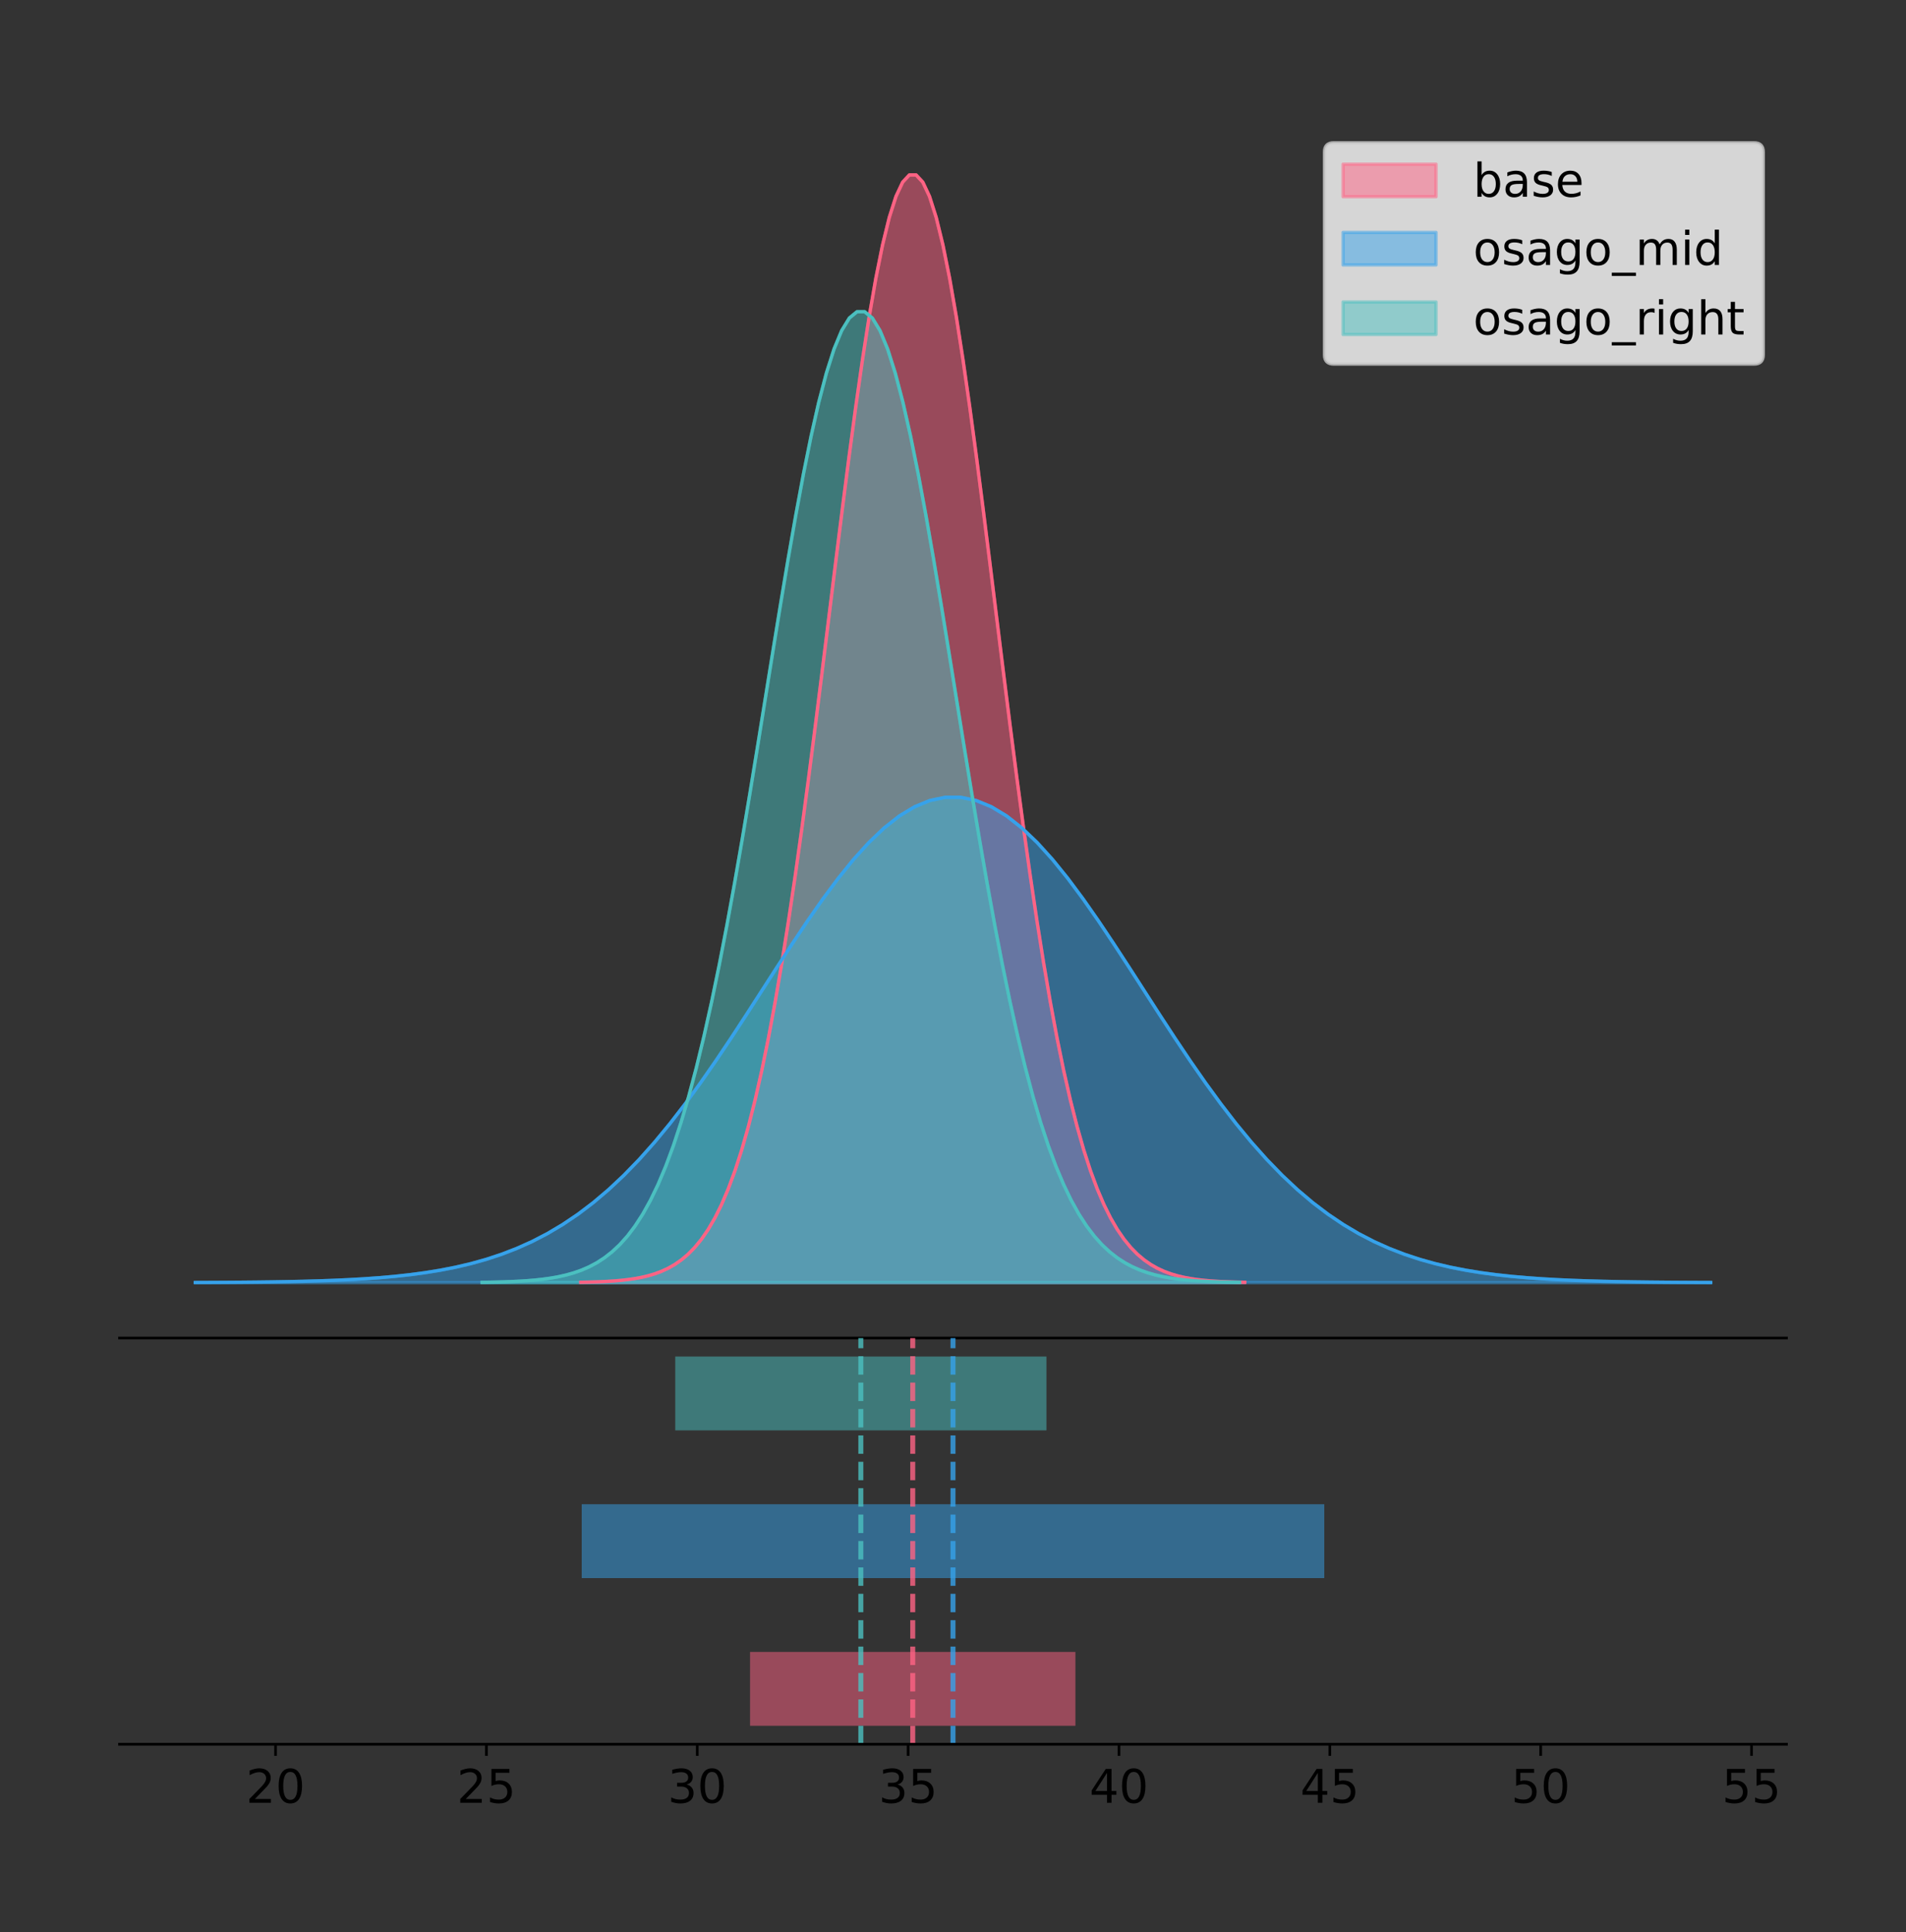 <?xml version="1.0" encoding="utf-8" standalone="no"?>
<!DOCTYPE svg PUBLIC "-//W3C//DTD SVG 1.1//EN"
  "http://www.w3.org/Graphics/SVG/1.1/DTD/svg11.dtd">
<!-- Created with matplotlib (https://matplotlib.org/) -->
<svg height="581.789pt" version="1.1" viewBox="0 0 574.2 581.789" width="574.2pt" xmlns="http://www.w3.org/2000/svg" xmlns:xlink="http://www.w3.org/1999/xlink">
 <rect x="0" y="0" width="574.2" height="581.789" fill="#333333" stroke="none"/>
 <defs>
  <style type="text/css">
*{stroke-linecap:butt;stroke-linejoin:round;}
  </style>
 </defs>
 <g id="figure_1">
  <g id="patch_1">
   <path d="M 0 581.789 
L 574.2 581.789 
L 574.2 0 
L 0 0 
z
" style="fill:none;"/>
  </g>
  <g id="axes_1">
   <g id="patch_2">
    <path d="M 36 402.93 
L 538.2 402.93 
L 538.2 36 
L 36 36 
z
" style="fill:none;"/>
   </g>
   <g id="PolyCollection_1">
    <defs>
     <path d="M 174.948 -195.538 
L 174.948 -195.65 
L 176.969 -195.692 
L 178.989 -195.749 
L 181.01 -195.825 
L 183.031 -195.925 
L 185.051 -196.058 
L 187.072 -196.23 
L 189.093 -196.455 
L 191.113 -196.744 
L 193.134 -197.115 
L 195.155 -197.585 
L 197.175 -198.179 
L 199.196 -198.923 
L 201.216 -199.848 
L 203.237 -200.99 
L 205.258 -202.39 
L 207.278 -204.093 
L 209.299 -206.151 
L 211.32 -208.617 
L 213.34 -211.552 
L 215.361 -215.017 
L 217.382 -219.078 
L 219.402 -223.801 
L 221.423 -229.25 
L 223.444 -235.488 
L 225.464 -242.572 
L 227.485 -250.552 
L 229.505 -259.468 
L 231.526 -269.344 
L 233.547 -280.192 
L 235.567 -292.002 
L 237.588 -304.744 
L 239.609 -318.365 
L 241.629 -332.786 
L 243.65 -347.901 
L 245.671 -363.58 
L 247.691 -379.667 
L 249.712 -395.98 
L 251.733 -412.318 
L 253.753 -428.462 
L 255.774 -444.18 
L 257.794 -459.23 
L 259.815 -473.372 
L 261.836 -486.366 
L 263.856 -497.987 
L 265.877 -508.025 
L 267.898 -516.294 
L 269.918 -522.64 
L 271.939 -526.94 
L 273.96 -529.111 
L 275.98 -529.111 
L 278.001 -526.94 
L 280.022 -522.64 
L 282.042 -516.294 
L 284.063 -508.025 
L 286.084 -497.987 
L 288.104 -486.366 
L 290.125 -473.372 
L 292.145 -459.23 
L 294.166 -444.18 
L 296.187 -428.462 
L 298.207 -412.318 
L 300.228 -395.98 
L 302.249 -379.667 
L 304.269 -363.58 
L 306.29 -347.901 
L 308.311 -332.786 
L 310.331 -318.365 
L 312.352 -304.744 
L 314.373 -292.002 
L 316.393 -280.192 
L 318.414 -269.344 
L 320.434 -259.468 
L 322.455 -250.552 
L 324.476 -242.572 
L 326.496 -235.488 
L 328.517 -229.25 
L 330.538 -223.801 
L 332.558 -219.078 
L 334.579 -215.017 
L 336.6 -211.552 
L 338.62 -208.617 
L 340.641 -206.151 
L 342.662 -204.093 
L 344.682 -202.39 
L 346.703 -200.99 
L 348.723 -199.848 
L 350.744 -198.923 
L 352.765 -198.179 
L 354.785 -197.585 
L 356.806 -197.115 
L 358.827 -196.744 
L 360.847 -196.455 
L 362.868 -196.23 
L 364.889 -196.058 
L 366.909 -195.925 
L 368.93 -195.825 
L 370.951 -195.749 
L 372.971 -195.692 
L 374.992 -195.65 
L 374.992 -195.538 
L 374.992 -195.538 
L 372.971 -195.538 
L 370.951 -195.538 
L 368.93 -195.538 
L 366.909 -195.538 
L 364.889 -195.538 
L 362.868 -195.538 
L 360.847 -195.538 
L 358.827 -195.538 
L 356.806 -195.538 
L 354.785 -195.538 
L 352.765 -195.538 
L 350.744 -195.538 
L 348.723 -195.538 
L 346.703 -195.538 
L 344.682 -195.538 
L 342.662 -195.538 
L 340.641 -195.538 
L 338.62 -195.538 
L 336.6 -195.538 
L 334.579 -195.538 
L 332.558 -195.538 
L 330.538 -195.538 
L 328.517 -195.538 
L 326.496 -195.538 
L 324.476 -195.538 
L 322.455 -195.538 
L 320.434 -195.538 
L 318.414 -195.538 
L 316.393 -195.538 
L 314.373 -195.538 
L 312.352 -195.538 
L 310.331 -195.538 
L 308.311 -195.538 
L 306.29 -195.538 
L 304.269 -195.538 
L 302.249 -195.538 
L 300.228 -195.538 
L 298.207 -195.538 
L 296.187 -195.538 
L 294.166 -195.538 
L 292.145 -195.538 
L 290.125 -195.538 
L 288.104 -195.538 
L 286.084 -195.538 
L 284.063 -195.538 
L 282.042 -195.538 
L 280.022 -195.538 
L 278.001 -195.538 
L 275.98 -195.538 
L 273.96 -195.538 
L 271.939 -195.538 
L 269.918 -195.538 
L 267.898 -195.538 
L 265.877 -195.538 
L 263.856 -195.538 
L 261.836 -195.538 
L 259.815 -195.538 
L 257.794 -195.538 
L 255.774 -195.538 
L 253.753 -195.538 
L 251.733 -195.538 
L 249.712 -195.538 
L 247.691 -195.538 
L 245.671 -195.538 
L 243.65 -195.538 
L 241.629 -195.538 
L 239.609 -195.538 
L 237.588 -195.538 
L 235.567 -195.538 
L 233.547 -195.538 
L 231.526 -195.538 
L 229.505 -195.538 
L 227.485 -195.538 
L 225.464 -195.538 
L 223.444 -195.538 
L 221.423 -195.538 
L 219.402 -195.538 
L 217.382 -195.538 
L 215.361 -195.538 
L 213.34 -195.538 
L 211.32 -195.538 
L 209.299 -195.538 
L 207.278 -195.538 
L 205.258 -195.538 
L 203.237 -195.538 
L 201.216 -195.538 
L 199.196 -195.538 
L 197.175 -195.538 
L 195.155 -195.538 
L 193.134 -195.538 
L 191.113 -195.538 
L 189.093 -195.538 
L 187.072 -195.538 
L 185.051 -195.538 
L 183.031 -195.538 
L 181.01 -195.538 
L 178.989 -195.538 
L 176.969 -195.538 
L 174.948 -195.538 
z
" id="m84e408d128" style="stroke:#ff6384;stroke-opacity:0.5;"/>
    </defs>
    <g clip-path="url(#pdfa80d7a1d)">
     <use style="fill:#ff6384;fill-opacity:0.5;stroke:#ff6384;stroke-opacity:0.5;" x="0" xlink:href="#m84e408d128" y="581.789"/>
    </g>
   </g>
   <g id="PolyCollection_2">
    <defs>
     <path d="M 58.827 -195.538 
L 58.827 -195.587 
L 63.439 -195.606 
L 68.05 -195.63 
L 72.662 -195.664 
L 77.274 -195.708 
L 81.885 -195.766 
L 86.497 -195.841 
L 91.108 -195.94 
L 95.72 -196.067 
L 100.331 -196.229 
L 104.943 -196.435 
L 109.555 -196.695 
L 114.166 -197.021 
L 118.778 -197.426 
L 123.389 -197.927 
L 128.001 -198.54 
L 132.612 -199.287 
L 137.224 -200.188 
L 141.836 -201.269 
L 146.447 -202.555 
L 151.059 -204.073 
L 155.67 -205.853 
L 160.282 -207.922 
L 164.893 -210.309 
L 169.505 -213.043 
L 174.117 -216.147 
L 178.728 -219.644 
L 183.34 -223.55 
L 187.951 -227.878 
L 192.563 -232.631 
L 197.174 -237.806 
L 201.786 -243.389 
L 206.398 -249.357 
L 211.009 -255.676 
L 215.621 -262.299 
L 220.232 -269.169 
L 224.844 -276.217 
L 229.455 -283.365 
L 234.067 -290.524 
L 238.679 -297.598 
L 243.29 -304.485 
L 247.902 -311.08 
L 252.513 -317.276 
L 257.125 -322.97 
L 261.736 -328.061 
L 266.348 -332.46 
L 270.96 -336.083 
L 275.571 -338.864 
L 280.183 -340.748 
L 284.794 -341.699 
L 289.406 -341.699 
L 294.017 -340.748 
L 298.629 -338.864 
L 303.24 -336.083 
L 307.852 -332.46 
L 312.464 -328.061 
L 317.075 -322.97 
L 321.687 -317.276 
L 326.298 -311.08 
L 330.91 -304.485 
L 335.521 -297.598 
L 340.133 -290.524 
L 344.745 -283.365 
L 349.356 -276.217 
L 353.968 -269.169 
L 358.579 -262.299 
L 363.191 -255.676 
L 367.802 -249.357 
L 372.414 -243.389 
L 377.026 -237.806 
L 381.637 -232.631 
L 386.249 -227.878 
L 390.86 -223.55 
L 395.472 -219.644 
L 400.083 -216.147 
L 404.695 -213.043 
L 409.307 -210.309 
L 413.918 -207.922 
L 418.53 -205.853 
L 423.141 -204.073 
L 427.753 -202.555 
L 432.364 -201.269 
L 436.976 -200.188 
L 441.588 -199.287 
L 446.199 -198.54 
L 450.811 -197.927 
L 455.422 -197.426 
L 460.034 -197.021 
L 464.645 -196.695 
L 469.257 -196.435 
L 473.869 -196.229 
L 478.48 -196.067 
L 483.092 -195.94 
L 487.703 -195.841 
L 492.315 -195.766 
L 496.926 -195.708 
L 501.538 -195.664 
L 506.15 -195.63 
L 510.761 -195.606 
L 515.373 -195.587 
L 515.373 -195.538 
L 515.373 -195.538 
L 510.761 -195.538 
L 506.15 -195.538 
L 501.538 -195.538 
L 496.926 -195.538 
L 492.315 -195.538 
L 487.703 -195.538 
L 483.092 -195.538 
L 478.48 -195.538 
L 473.869 -195.538 
L 469.257 -195.538 
L 464.645 -195.538 
L 460.034 -195.538 
L 455.422 -195.538 
L 450.811 -195.538 
L 446.199 -195.538 
L 441.588 -195.538 
L 436.976 -195.538 
L 432.364 -195.538 
L 427.753 -195.538 
L 423.141 -195.538 
L 418.53 -195.538 
L 413.918 -195.538 
L 409.307 -195.538 
L 404.695 -195.538 
L 400.083 -195.538 
L 395.472 -195.538 
L 390.86 -195.538 
L 386.249 -195.538 
L 381.637 -195.538 
L 377.026 -195.538 
L 372.414 -195.538 
L 367.802 -195.538 
L 363.191 -195.538 
L 358.579 -195.538 
L 353.968 -195.538 
L 349.356 -195.538 
L 344.745 -195.538 
L 340.133 -195.538 
L 335.521 -195.538 
L 330.91 -195.538 
L 326.298 -195.538 
L 321.687 -195.538 
L 317.075 -195.538 
L 312.464 -195.538 
L 307.852 -195.538 
L 303.24 -195.538 
L 298.629 -195.538 
L 294.017 -195.538 
L 289.406 -195.538 
L 284.794 -195.538 
L 280.183 -195.538 
L 275.571 -195.538 
L 270.96 -195.538 
L 266.348 -195.538 
L 261.736 -195.538 
L 257.125 -195.538 
L 252.513 -195.538 
L 247.902 -195.538 
L 243.29 -195.538 
L 238.679 -195.538 
L 234.067 -195.538 
L 229.455 -195.538 
L 224.844 -195.538 
L 220.232 -195.538 
L 215.621 -195.538 
L 211.009 -195.538 
L 206.398 -195.538 
L 201.786 -195.538 
L 197.174 -195.538 
L 192.563 -195.538 
L 187.951 -195.538 
L 183.34 -195.538 
L 178.728 -195.538 
L 174.117 -195.538 
L 169.505 -195.538 
L 164.893 -195.538 
L 160.282 -195.538 
L 155.67 -195.538 
L 151.059 -195.538 
L 146.447 -195.538 
L 141.836 -195.538 
L 137.224 -195.538 
L 132.612 -195.538 
L 128.001 -195.538 
L 123.389 -195.538 
L 118.778 -195.538 
L 114.166 -195.538 
L 109.555 -195.538 
L 104.943 -195.538 
L 100.331 -195.538 
L 95.72 -195.538 
L 91.108 -195.538 
L 86.497 -195.538 
L 81.885 -195.538 
L 77.274 -195.538 
L 72.662 -195.538 
L 68.05 -195.538 
L 63.439 -195.538 
L 58.827 -195.538 
z
" id="m6beaa868eb" style="stroke:#36a2eb;stroke-opacity:0.5;"/>
    </defs>
    <g clip-path="url(#pdfa80d7a1d)">
     <use style="fill:#36a2eb;fill-opacity:0.5;stroke:#36a2eb;stroke-opacity:0.5;" x="0" xlink:href="#m6beaa868eb" y="581.789"/>
    </g>
   </g>
   <g id="PolyCollection_3">
    <defs>
     <path d="M 145.221 -195.538 
L 145.221 -195.636 
L 147.527 -195.673 
L 149.832 -195.723 
L 152.137 -195.789 
L 154.442 -195.877 
L 156.748 -195.993 
L 159.053 -196.145 
L 161.358 -196.342 
L 163.664 -196.595 
L 165.969 -196.92 
L 168.274 -197.332 
L 170.58 -197.853 
L 172.885 -198.505 
L 175.19 -199.316 
L 177.495 -200.317 
L 179.801 -201.544 
L 182.106 -203.037 
L 184.411 -204.84 
L 186.717 -207.002 
L 189.022 -209.574 
L 191.327 -212.612 
L 193.633 -216.171 
L 195.938 -220.311 
L 198.243 -225.087 
L 200.548 -230.555 
L 202.854 -236.765 
L 205.159 -243.759 
L 207.464 -251.574 
L 209.77 -260.231 
L 212.075 -269.739 
L 214.38 -280.091 
L 216.686 -291.26 
L 218.991 -303.199 
L 221.296 -315.839 
L 223.601 -329.088 
L 225.907 -342.831 
L 228.212 -356.931 
L 230.517 -371.23 
L 232.823 -385.551 
L 235.128 -399.701 
L 237.433 -413.478 
L 239.739 -426.67 
L 242.044 -439.065 
L 244.349 -450.455 
L 246.654 -460.641 
L 248.96 -469.439 
L 251.265 -476.688 
L 253.57 -482.25 
L 255.876 -486.019 
L 258.181 -487.922 
L 260.486 -487.922 
L 262.792 -486.019 
L 265.097 -482.25 
L 267.402 -476.688 
L 269.707 -469.439 
L 272.013 -460.641 
L 274.318 -450.455 
L 276.623 -439.065 
L 278.929 -426.67 
L 281.234 -413.478 
L 283.539 -399.701 
L 285.844 -385.551 
L 288.15 -371.23 
L 290.455 -356.931 
L 292.76 -342.831 
L 295.066 -329.088 
L 297.371 -315.839 
L 299.676 -303.199 
L 301.982 -291.26 
L 304.287 -280.091 
L 306.592 -269.739 
L 308.897 -260.231 
L 311.203 -251.574 
L 313.508 -243.759 
L 315.813 -236.765 
L 318.119 -230.555 
L 320.424 -225.087 
L 322.729 -220.311 
L 325.035 -216.171 
L 327.34 -212.612 
L 329.645 -209.574 
L 331.95 -207.002 
L 334.256 -204.84 
L 336.561 -203.037 
L 338.866 -201.544 
L 341.172 -200.317 
L 343.477 -199.316 
L 345.782 -198.505 
L 348.088 -197.853 
L 350.393 -197.332 
L 352.698 -196.92 
L 355.003 -196.595 
L 357.309 -196.342 
L 359.614 -196.145 
L 361.919 -195.993 
L 364.225 -195.877 
L 366.53 -195.789 
L 368.835 -195.723 
L 371.141 -195.673 
L 373.446 -195.636 
L 373.446 -195.538 
L 373.446 -195.538 
L 371.141 -195.538 
L 368.835 -195.538 
L 366.53 -195.538 
L 364.225 -195.538 
L 361.919 -195.538 
L 359.614 -195.538 
L 357.309 -195.538 
L 355.003 -195.538 
L 352.698 -195.538 
L 350.393 -195.538 
L 348.088 -195.538 
L 345.782 -195.538 
L 343.477 -195.538 
L 341.172 -195.538 
L 338.866 -195.538 
L 336.561 -195.538 
L 334.256 -195.538 
L 331.95 -195.538 
L 329.645 -195.538 
L 327.34 -195.538 
L 325.035 -195.538 
L 322.729 -195.538 
L 320.424 -195.538 
L 318.119 -195.538 
L 315.813 -195.538 
L 313.508 -195.538 
L 311.203 -195.538 
L 308.897 -195.538 
L 306.592 -195.538 
L 304.287 -195.538 
L 301.982 -195.538 
L 299.676 -195.538 
L 297.371 -195.538 
L 295.066 -195.538 
L 292.76 -195.538 
L 290.455 -195.538 
L 288.15 -195.538 
L 285.844 -195.538 
L 283.539 -195.538 
L 281.234 -195.538 
L 278.929 -195.538 
L 276.623 -195.538 
L 274.318 -195.538 
L 272.013 -195.538 
L 269.707 -195.538 
L 267.402 -195.538 
L 265.097 -195.538 
L 262.792 -195.538 
L 260.486 -195.538 
L 258.181 -195.538 
L 255.876 -195.538 
L 253.57 -195.538 
L 251.265 -195.538 
L 248.96 -195.538 
L 246.654 -195.538 
L 244.349 -195.538 
L 242.044 -195.538 
L 239.739 -195.538 
L 237.433 -195.538 
L 235.128 -195.538 
L 232.823 -195.538 
L 230.517 -195.538 
L 228.212 -195.538 
L 225.907 -195.538 
L 223.601 -195.538 
L 221.296 -195.538 
L 218.991 -195.538 
L 216.686 -195.538 
L 214.38 -195.538 
L 212.075 -195.538 
L 209.77 -195.538 
L 207.464 -195.538 
L 205.159 -195.538 
L 202.854 -195.538 
L 200.548 -195.538 
L 198.243 -195.538 
L 195.938 -195.538 
L 193.633 -195.538 
L 191.327 -195.538 
L 189.022 -195.538 
L 186.717 -195.538 
L 184.411 -195.538 
L 182.106 -195.538 
L 179.801 -195.538 
L 177.495 -195.538 
L 175.19 -195.538 
L 172.885 -195.538 
L 170.58 -195.538 
L 168.274 -195.538 
L 165.969 -195.538 
L 163.664 -195.538 
L 161.358 -195.538 
L 159.053 -195.538 
L 156.748 -195.538 
L 154.442 -195.538 
L 152.137 -195.538 
L 149.832 -195.538 
L 147.527 -195.538 
L 145.221 -195.538 
z
" id="m8ffbc7a2fe" style="stroke:#4bc0c0;stroke-opacity:0.5;"/>
    </defs>
    <g clip-path="url(#pdfa80d7a1d)">
     <use style="fill:#4bc0c0;fill-opacity:0.5;stroke:#4bc0c0;stroke-opacity:0.5;" x="0" xlink:href="#m8ffbc7a2fe" y="581.789"/>
    </g>
   </g>
   <g id="line2d_1">
    <path clip-path="url(#pdfa80d7a1d)" d="M 174.948 386.139 
L 176.969 386.097 
L 178.989 386.04 
L 181.01 385.965 
L 183.031 385.864 
L 185.051 385.732 
L 187.072 385.559 
L 189.093 385.334 
L 191.113 385.045 
L 193.134 384.675 
L 195.155 384.204 
L 197.175 383.61 
L 199.196 382.867 
L 201.216 381.941 
L 203.237 380.799 
L 205.258 379.399 
L 207.278 377.696 
L 209.299 375.639 
L 211.32 373.172 
L 213.34 370.238 
L 215.361 366.772 
L 217.382 362.711 
L 219.402 357.989 
L 221.423 352.539 
L 223.444 346.301 
L 225.464 339.217 
L 227.485 331.237 
L 229.505 322.322 
L 231.526 312.445 
L 233.547 301.597 
L 235.567 289.787 
L 237.588 277.045 
L 239.609 263.424 
L 241.629 249.004 
L 243.65 233.888 
L 245.671 218.209 
L 247.691 202.123 
L 249.712 185.809 
L 251.733 169.471 
L 253.753 153.327 
L 255.774 137.61 
L 257.794 122.559 
L 259.815 108.418 
L 261.836 95.423 
L 263.856 83.803 
L 265.877 73.765 
L 267.898 65.495 
L 269.918 59.15 
L 271.939 54.85 
L 273.96 52.679 
L 275.98 52.679 
L 278.001 54.85 
L 280.022 59.15 
L 282.042 65.495 
L 284.063 73.765 
L 286.084 83.803 
L 288.104 95.423 
L 290.125 108.418 
L 292.145 122.559 
L 294.166 137.61 
L 296.187 153.327 
L 298.207 169.471 
L 300.228 185.809 
L 302.249 202.123 
L 304.269 218.209 
L 306.29 233.888 
L 308.311 249.004 
L 310.331 263.424 
L 312.352 277.045 
L 314.373 289.787 
L 316.393 301.597 
L 318.414 312.445 
L 320.434 322.322 
L 322.455 331.237 
L 324.476 339.217 
L 326.496 346.301 
L 328.517 352.539 
L 330.538 357.989 
L 332.558 362.711 
L 334.579 366.772 
L 336.6 370.238 
L 338.62 373.172 
L 340.641 375.639 
L 342.662 377.696 
L 344.682 379.399 
L 346.703 380.799 
L 348.723 381.941 
L 350.744 382.867 
L 352.765 383.61 
L 354.785 384.204 
L 356.806 384.675 
L 358.827 385.045 
L 360.847 385.334 
L 362.868 385.559 
L 364.889 385.732 
L 366.909 385.864 
L 368.93 385.965 
L 370.951 386.04 
L 372.971 386.097 
L 374.992 386.139 
" style="fill:none;stroke:#ff6384;stroke-linecap:square;"/>
   </g>
   <g id="line2d_2">
    <path clip-path="url(#pdfa80d7a1d)" d="M 58.827 386.202 
L 63.439 386.184 
L 68.05 386.159 
L 72.662 386.126 
L 77.274 386.082 
L 81.885 386.024 
L 86.497 385.948 
L 91.108 385.85 
L 95.72 385.723 
L 100.331 385.561 
L 104.943 385.354 
L 109.555 385.094 
L 114.166 384.768 
L 118.778 384.363 
L 123.389 383.862 
L 128.001 383.249 
L 132.612 382.503 
L 137.224 381.601 
L 141.836 380.521 
L 146.447 379.235 
L 151.059 377.716 
L 155.67 375.937 
L 160.282 373.868 
L 164.893 371.48 
L 169.505 368.747 
L 174.117 365.642 
L 178.728 362.146 
L 183.34 358.239 
L 187.951 353.912 
L 192.563 349.159 
L 197.174 343.984 
L 201.786 338.401 
L 206.398 332.432 
L 211.009 326.114 
L 215.621 319.491 
L 220.232 312.62 
L 224.844 305.572 
L 229.455 298.424 
L 234.067 291.265 
L 238.679 284.191 
L 243.29 277.304 
L 247.902 270.71 
L 252.513 264.513 
L 257.125 258.82 
L 261.736 253.728 
L 266.348 249.33 
L 270.96 245.706 
L 275.571 242.926 
L 280.183 241.042 
L 284.794 240.09 
L 289.406 240.09 
L 294.017 241.042 
L 298.629 242.926 
L 303.24 245.706 
L 307.852 249.33 
L 312.464 253.728 
L 317.075 258.82 
L 321.687 264.513 
L 326.298 270.71 
L 330.91 277.304 
L 335.521 284.191 
L 340.133 291.265 
L 344.745 298.424 
L 349.356 305.572 
L 353.968 312.62 
L 358.579 319.491 
L 363.191 326.114 
L 367.802 332.432 
L 372.414 338.401 
L 377.026 343.984 
L 381.637 349.159 
L 386.249 353.912 
L 390.86 358.239 
L 395.472 362.146 
L 400.083 365.642 
L 404.695 368.747 
L 409.307 371.48 
L 413.918 373.868 
L 418.53 375.937 
L 423.141 377.716 
L 427.753 379.235 
L 432.364 380.521 
L 436.976 381.601 
L 441.588 382.503 
L 446.199 383.249 
L 450.811 383.862 
L 455.422 384.363 
L 460.034 384.768 
L 464.645 385.094 
L 469.257 385.354 
L 473.869 385.561 
L 478.48 385.723 
L 483.092 385.85 
L 487.703 385.948 
L 492.315 386.024 
L 496.926 386.082 
L 501.538 386.126 
L 506.15 386.159 
L 510.761 386.184 
L 515.373 386.202 
" style="fill:none;stroke:#36a2eb;stroke-linecap:square;"/>
   </g>
   <g id="line2d_3">
    <path clip-path="url(#pdfa80d7a1d)" d="M 145.221 386.153 
L 147.527 386.116 
L 149.832 386.066 
L 152.137 386 
L 154.442 385.912 
L 156.748 385.796 
L 159.053 385.644 
L 161.358 385.448 
L 163.664 385.194 
L 165.969 384.869 
L 168.274 384.457 
L 170.58 383.936 
L 172.885 383.284 
L 175.19 382.474 
L 177.495 381.473 
L 179.801 380.245 
L 182.106 378.752 
L 184.411 376.949 
L 186.717 374.787 
L 189.022 372.215 
L 191.327 369.178 
L 193.633 365.618 
L 195.938 361.479 
L 198.243 356.702 
L 200.548 351.234 
L 202.854 345.025 
L 205.159 338.03 
L 207.464 330.216 
L 209.77 321.559 
L 212.075 312.05 
L 214.38 301.699 
L 216.686 290.53 
L 218.991 278.591 
L 221.296 265.951 
L 223.601 252.702 
L 225.907 238.959 
L 228.212 224.859 
L 230.517 210.56 
L 232.823 196.239 
L 235.128 182.088 
L 237.433 168.312 
L 239.739 155.119 
L 242.044 142.724 
L 244.349 131.334 
L 246.654 121.149 
L 248.96 112.35 
L 251.265 105.102 
L 253.57 99.54 
L 255.876 95.771 
L 258.181 93.868 
L 260.486 93.868 
L 262.792 95.771 
L 265.097 99.54 
L 267.402 105.102 
L 269.707 112.35 
L 272.013 121.149 
L 274.318 131.334 
L 276.623 142.724 
L 278.929 155.119 
L 281.234 168.312 
L 283.539 182.088 
L 285.844 196.239 
L 288.15 210.56 
L 290.455 224.859 
L 292.76 238.959 
L 295.066 252.702 
L 297.371 265.951 
L 299.676 278.591 
L 301.982 290.53 
L 304.287 301.699 
L 306.592 312.05 
L 308.897 321.559 
L 311.203 330.216 
L 313.508 338.03 
L 315.813 345.025 
L 318.119 351.234 
L 320.424 356.702 
L 322.729 361.479 
L 325.035 365.618 
L 327.34 369.178 
L 329.645 372.215 
L 331.95 374.787 
L 334.256 376.949 
L 336.561 378.752 
L 338.866 380.245 
L 341.172 381.473 
L 343.477 382.474 
L 345.782 383.284 
L 348.088 383.936 
L 350.393 384.457 
L 352.698 384.869 
L 355.003 385.194 
L 357.309 385.448 
L 359.614 385.644 
L 361.919 385.796 
L 364.225 385.912 
L 366.53 386 
L 368.835 386.066 
L 371.141 386.116 
L 373.446 386.153 
" style="fill:none;stroke:#4bc0c0;stroke-linecap:square;"/>
   </g>
   <g id="patch_3">
    <path d="M 36 402.93 
L 538.2 402.93 
" style="fill:none;stroke:#000000;stroke-linecap:square;stroke-linejoin:miter;stroke-width:0.8;"/>
   </g>
   <g id="legend_1">
    <g id="patch_4">
     <path d="M 401.814 109.627 
L 528.4 109.627 
Q 531.2 109.627 531.2 106.827 
L 531.2 45.8 
Q 531.2 43 528.4 43 
L 401.814 43 
Q 399.014 43 399.014 45.8 
L 399.014 106.827 
Q 399.014 109.627 401.814 109.627 
z
" style="fill:#ffffff;opacity:0.8;stroke:#cccccc;stroke-linejoin:miter;"/>
    </g>
    <g id="patch_5">
     <path d="M 404.614 59.238 
L 432.614 59.238 
L 432.614 49.438 
L 404.614 49.438 
z
" style="fill:#ff6384;opacity:0.5;stroke:#ff6384;stroke-linejoin:miter;"/>
    </g>
    <g id="text_1">
     <!-- base -->
     <defs>
      <path d="M 48.688 27.297 
Q 48.688 37.203 44.609 42.844 
Q 40.531 48.484 33.406 48.484 
Q 26.266 48.484 22.188 42.844 
Q 18.109 37.203 18.109 27.297 
Q 18.109 17.391 22.188 11.75 
Q 26.266 6.109 33.406 6.109 
Q 40.531 6.109 44.609 11.75 
Q 48.688 17.391 48.688 27.297 
z
M 18.109 46.391 
Q 20.953 51.266 25.266 53.625 
Q 29.594 56 35.594 56 
Q 45.562 56 51.781 48.094 
Q 58.016 40.188 58.016 27.297 
Q 58.016 14.406 51.781 6.484 
Q 45.562 -1.422 35.594 -1.422 
Q 29.594 -1.422 25.266 0.953 
Q 20.953 3.328 18.109 8.203 
L 18.109 0 
L 9.078 0 
L 9.078 75.984 
L 18.109 75.984 
z
" id="DejaVuSans-98"/>
      <path d="M 34.281 27.484 
Q 23.391 27.484 19.188 25 
Q 14.984 22.516 14.984 16.5 
Q 14.984 11.719 18.141 8.906 
Q 21.297 6.109 26.703 6.109 
Q 34.188 6.109 38.703 11.406 
Q 43.219 16.703 43.219 25.484 
L 43.219 27.484 
z
M 52.203 31.203 
L 52.203 0 
L 43.219 0 
L 43.219 8.297 
Q 40.141 3.328 35.547 0.953 
Q 30.953 -1.422 24.312 -1.422 
Q 15.922 -1.422 10.953 3.297 
Q 6 8.016 6 15.922 
Q 6 25.141 12.172 29.828 
Q 18.359 34.516 30.609 34.516 
L 43.219 34.516 
L 43.219 35.406 
Q 43.219 41.609 39.141 45 
Q 35.062 48.391 27.688 48.391 
Q 23 48.391 18.547 47.266 
Q 14.109 46.141 10.016 43.891 
L 10.016 52.203 
Q 14.938 54.109 19.578 55.047 
Q 24.219 56 28.609 56 
Q 40.484 56 46.344 49.844 
Q 52.203 43.703 52.203 31.203 
z
" id="DejaVuSans-97"/>
      <path d="M 44.281 53.078 
L 44.281 44.578 
Q 40.484 46.531 36.375 47.5 
Q 32.281 48.484 27.875 48.484 
Q 21.188 48.484 17.844 46.438 
Q 14.5 44.391 14.5 40.281 
Q 14.5 37.156 16.891 35.375 
Q 19.281 33.594 26.516 31.984 
L 29.594 31.297 
Q 39.156 29.25 43.188 25.516 
Q 47.219 21.781 47.219 15.094 
Q 47.219 7.469 41.188 3.016 
Q 35.156 -1.422 24.609 -1.422 
Q 20.219 -1.422 15.453 -0.562 
Q 10.688 0.297 5.422 2 
L 5.422 11.281 
Q 10.406 8.688 15.234 7.391 
Q 20.062 6.109 24.812 6.109 
Q 31.156 6.109 34.562 8.281 
Q 37.984 10.453 37.984 14.406 
Q 37.984 18.062 35.516 20.016 
Q 33.062 21.969 24.703 23.781 
L 21.578 24.516 
Q 13.234 26.266 9.516 29.906 
Q 5.812 33.547 5.812 39.891 
Q 5.812 47.609 11.281 51.797 
Q 16.75 56 26.812 56 
Q 31.781 56 36.172 55.266 
Q 40.578 54.547 44.281 53.078 
z
" id="DejaVuSans-115"/>
      <path d="M 56.203 29.594 
L 56.203 25.203 
L 14.891 25.203 
Q 15.484 15.922 20.484 11.062 
Q 25.484 6.203 34.422 6.203 
Q 39.594 6.203 44.453 7.469 
Q 49.312 8.734 54.109 11.281 
L 54.109 2.781 
Q 49.266 0.734 44.188 -0.344 
Q 39.109 -1.422 33.891 -1.422 
Q 20.797 -1.422 13.156 6.188 
Q 5.516 13.812 5.516 26.812 
Q 5.516 40.234 12.766 48.109 
Q 20.016 56 32.328 56 
Q 43.359 56 49.781 48.891 
Q 56.203 41.797 56.203 29.594 
z
M 47.219 32.234 
Q 47.125 39.594 43.094 43.984 
Q 39.062 48.391 32.422 48.391 
Q 24.906 48.391 20.391 44.141 
Q 15.875 39.891 15.188 32.172 
z
" id="DejaVuSans-101"/>
     </defs>
     <g transform="translate(443.814 59.238)scale(0.14 -0.14)">
      <use xlink:href="#DejaVuSans-98"/>
      <use x="63.477" xlink:href="#DejaVuSans-97"/>
      <use x="124.756" xlink:href="#DejaVuSans-115"/>
      <use x="176.855" xlink:href="#DejaVuSans-101"/>
     </g>
    </g>
    <g id="patch_6">
     <path d="M 404.614 79.787 
L 432.614 79.787 
L 432.614 69.987 
L 404.614 69.987 
z
" style="fill:#36a2eb;opacity:0.5;stroke:#36a2eb;stroke-linejoin:miter;"/>
    </g>
    <g id="text_2">
     <!-- osago_mid -->
     <defs>
      <path d="M 30.609 48.391 
Q 23.391 48.391 19.188 42.75 
Q 14.984 37.109 14.984 27.297 
Q 14.984 17.484 19.156 11.844 
Q 23.344 6.203 30.609 6.203 
Q 37.797 6.203 41.984 11.859 
Q 46.188 17.531 46.188 27.297 
Q 46.188 37.016 41.984 42.703 
Q 37.797 48.391 30.609 48.391 
z
M 30.609 56 
Q 42.328 56 49.016 48.375 
Q 55.719 40.766 55.719 27.297 
Q 55.719 13.875 49.016 6.219 
Q 42.328 -1.422 30.609 -1.422 
Q 18.844 -1.422 12.172 6.219 
Q 5.516 13.875 5.516 27.297 
Q 5.516 40.766 12.172 48.375 
Q 18.844 56 30.609 56 
z
" id="DejaVuSans-111"/>
      <path d="M 45.406 27.984 
Q 45.406 37.75 41.375 43.109 
Q 37.359 48.484 30.078 48.484 
Q 22.859 48.484 18.828 43.109 
Q 14.797 37.75 14.797 27.984 
Q 14.797 18.266 18.828 12.891 
Q 22.859 7.516 30.078 7.516 
Q 37.359 7.516 41.375 12.891 
Q 45.406 18.266 45.406 27.984 
z
M 54.391 6.781 
Q 54.391 -7.172 48.188 -13.984 
Q 42 -20.797 29.203 -20.797 
Q 24.469 -20.797 20.266 -20.094 
Q 16.062 -19.391 12.109 -17.922 
L 12.109 -9.188 
Q 16.062 -11.328 19.922 -12.344 
Q 23.781 -13.375 27.781 -13.375 
Q 36.625 -13.375 41.016 -8.766 
Q 45.406 -4.156 45.406 5.172 
L 45.406 9.625 
Q 42.625 4.781 38.281 2.391 
Q 33.938 0 27.875 0 
Q 17.828 0 11.672 7.656 
Q 5.516 15.328 5.516 27.984 
Q 5.516 40.672 11.672 48.328 
Q 17.828 56 27.875 56 
Q 33.938 56 38.281 53.609 
Q 42.625 51.219 45.406 46.391 
L 45.406 54.688 
L 54.391 54.688 
z
" id="DejaVuSans-103"/>
      <path d="M 50.984 -16.609 
L 50.984 -23.578 
L -0.984 -23.578 
L -0.984 -16.609 
z
" id="DejaVuSans-95"/>
      <path d="M 52 44.188 
Q 55.375 50.25 60.062 53.125 
Q 64.75 56 71.094 56 
Q 79.641 56 84.281 50.016 
Q 88.922 44.047 88.922 33.016 
L 88.922 0 
L 79.891 0 
L 79.891 32.719 
Q 79.891 40.578 77.094 44.375 
Q 74.312 48.188 68.609 48.188 
Q 61.625 48.188 57.562 43.547 
Q 53.516 38.922 53.516 30.906 
L 53.516 0 
L 44.484 0 
L 44.484 32.719 
Q 44.484 40.625 41.703 44.406 
Q 38.922 48.188 33.109 48.188 
Q 26.219 48.188 22.156 43.531 
Q 18.109 38.875 18.109 30.906 
L 18.109 0 
L 9.078 0 
L 9.078 54.688 
L 18.109 54.688 
L 18.109 46.188 
Q 21.188 51.219 25.484 53.609 
Q 29.781 56 35.688 56 
Q 41.656 56 45.828 52.969 
Q 50 49.953 52 44.188 
z
" id="DejaVuSans-109"/>
      <path d="M 9.422 54.688 
L 18.406 54.688 
L 18.406 0 
L 9.422 0 
z
M 9.422 75.984 
L 18.406 75.984 
L 18.406 64.594 
L 9.422 64.594 
z
" id="DejaVuSans-105"/>
      <path d="M 45.406 46.391 
L 45.406 75.984 
L 54.391 75.984 
L 54.391 0 
L 45.406 0 
L 45.406 8.203 
Q 42.578 3.328 38.25 0.953 
Q 33.938 -1.422 27.875 -1.422 
Q 17.969 -1.422 11.734 6.484 
Q 5.516 14.406 5.516 27.297 
Q 5.516 40.188 11.734 48.094 
Q 17.969 56 27.875 56 
Q 33.938 56 38.25 53.625 
Q 42.578 51.266 45.406 46.391 
z
M 14.797 27.297 
Q 14.797 17.391 18.875 11.75 
Q 22.953 6.109 30.078 6.109 
Q 37.203 6.109 41.297 11.75 
Q 45.406 17.391 45.406 27.297 
Q 45.406 37.203 41.297 42.844 
Q 37.203 48.484 30.078 48.484 
Q 22.953 48.484 18.875 42.844 
Q 14.797 37.203 14.797 27.297 
z
" id="DejaVuSans-100"/>
     </defs>
     <g transform="translate(443.814 79.787)scale(0.14 -0.14)">
      <use xlink:href="#DejaVuSans-111"/>
      <use x="61.182" xlink:href="#DejaVuSans-115"/>
      <use x="113.281" xlink:href="#DejaVuSans-97"/>
      <use x="174.561" xlink:href="#DejaVuSans-103"/>
      <use x="238.037" xlink:href="#DejaVuSans-111"/>
      <use x="299.219" xlink:href="#DejaVuSans-95"/>
      <use x="349.219" xlink:href="#DejaVuSans-109"/>
      <use x="446.631" xlink:href="#DejaVuSans-105"/>
      <use x="474.414" xlink:href="#DejaVuSans-100"/>
     </g>
    </g>
    <g id="patch_7">
     <path d="M 404.614 100.726 
L 432.614 100.726 
L 432.614 90.926 
L 404.614 90.926 
z
" style="fill:#4bc0c0;opacity:0.5;stroke:#4bc0c0;stroke-linejoin:miter;"/>
    </g>
    <g id="text_3">
     <!-- osago_right -->
     <defs>
      <path d="M 41.109 46.297 
Q 39.594 47.172 37.812 47.578 
Q 36.031 48 33.891 48 
Q 26.266 48 22.188 43.047 
Q 18.109 38.094 18.109 28.812 
L 18.109 0 
L 9.078 0 
L 9.078 54.688 
L 18.109 54.688 
L 18.109 46.188 
Q 20.953 51.172 25.484 53.578 
Q 30.031 56 36.531 56 
Q 37.453 56 38.578 55.875 
Q 39.703 55.766 41.062 55.516 
z
" id="DejaVuSans-114"/>
      <path d="M 54.891 33.016 
L 54.891 0 
L 45.906 0 
L 45.906 32.719 
Q 45.906 40.484 42.875 44.328 
Q 39.844 48.188 33.797 48.188 
Q 26.516 48.188 22.312 43.547 
Q 18.109 38.922 18.109 30.906 
L 18.109 0 
L 9.078 0 
L 9.078 75.984 
L 18.109 75.984 
L 18.109 46.188 
Q 21.344 51.125 25.703 53.562 
Q 30.078 56 35.797 56 
Q 45.219 56 50.047 50.172 
Q 54.891 44.344 54.891 33.016 
z
" id="DejaVuSans-104"/>
      <path d="M 18.312 70.219 
L 18.312 54.688 
L 36.812 54.688 
L 36.812 47.703 
L 18.312 47.703 
L 18.312 18.016 
Q 18.312 11.328 20.141 9.422 
Q 21.969 7.516 27.594 7.516 
L 36.812 7.516 
L 36.812 0 
L 27.594 0 
Q 17.188 0 13.234 3.875 
Q 9.281 7.766 9.281 18.016 
L 9.281 47.703 
L 2.688 47.703 
L 2.688 54.688 
L 9.281 54.688 
L 9.281 70.219 
z
" id="DejaVuSans-116"/>
     </defs>
     <g transform="translate(443.814 100.726)scale(0.14 -0.14)">
      <use xlink:href="#DejaVuSans-111"/>
      <use x="61.182" xlink:href="#DejaVuSans-115"/>
      <use x="113.281" xlink:href="#DejaVuSans-97"/>
      <use x="174.561" xlink:href="#DejaVuSans-103"/>
      <use x="238.037" xlink:href="#DejaVuSans-111"/>
      <use x="299.219" xlink:href="#DejaVuSans-95"/>
      <use x="349.219" xlink:href="#DejaVuSans-114"/>
      <use x="390.332" xlink:href="#DejaVuSans-105"/>
      <use x="418.115" xlink:href="#DejaVuSans-103"/>
      <use x="481.592" xlink:href="#DejaVuSans-104"/>
      <use x="544.971" xlink:href="#DejaVuSans-116"/>
     </g>
    </g>
   </g>
  </g>
  <g id="axes_2">
   <g id="patch_8">
    <path d="M 36 525.24 
L 538.2 525.24 
L 538.2 402.93 
L 36 402.93 
z
" style="fill:none;"/>
   </g>
   <g id="patch_9">
    <path clip-path="url(#p4e1ecdd431)" d="M 225.959 519.68 
L 323.981 519.68 
L 323.981 497.442 
L 225.959 497.442 
z
" style="fill:#ff6384;opacity:0.5;"/>
   </g>
   <g id="patch_10">
    <path clip-path="url(#p4e1ecdd431)" d="M 175.246 475.204 
L 398.954 475.204 
L 398.954 452.966 
L 175.246 452.966 
z
" style="fill:#36a2eb;opacity:0.5;"/>
   </g>
   <g id="patch_11">
    <path clip-path="url(#p4e1ecdd431)" d="M 203.419 430.728 
L 315.249 430.728 
L 315.249 408.49 
L 203.419 408.49 
z
" style="fill:#4bc0c0;opacity:0.5;"/>
   </g>
   <g id="matplotlib.axis_1">
    <g id="xtick_1">
     <g id="line2d_4">
      <defs>
       <path d="M 0 0 
L 0 3.5 
" id="m337f9fd745" style="stroke:#000000;stroke-width:0.8;"/>
      </defs>
      <g>
       <use style="stroke:#000000;stroke-width:0.8;" x="83.016" xlink:href="#m337f9fd745" y="525.24"/>
      </g>
     </g>
     <g id="text_4">
      <!-- 20 -->
      <defs>
       <path d="M 19.188 8.297 
L 53.609 8.297 
L 53.609 0 
L 7.328 0 
L 7.328 8.297 
Q 12.938 14.109 22.625 23.891 
Q 32.328 33.688 34.812 36.531 
Q 39.547 41.844 41.422 45.531 
Q 43.312 49.219 43.312 52.781 
Q 43.312 58.594 39.234 62.25 
Q 35.156 65.922 28.609 65.922 
Q 23.969 65.922 18.812 64.312 
Q 13.672 62.703 7.812 59.422 
L 7.812 69.391 
Q 13.766 71.781 18.938 73 
Q 24.125 74.219 28.422 74.219 
Q 39.75 74.219 46.484 68.547 
Q 53.219 62.891 53.219 53.422 
Q 53.219 48.922 51.531 44.891 
Q 49.859 40.875 45.406 35.406 
Q 44.188 33.984 37.641 27.219 
Q 31.109 20.453 19.188 8.297 
z
" id="DejaVuSans-50"/>
       <path d="M 31.781 66.406 
Q 24.172 66.406 20.328 58.906 
Q 16.5 51.422 16.5 36.375 
Q 16.5 21.391 20.328 13.891 
Q 24.172 6.391 31.781 6.391 
Q 39.453 6.391 43.281 13.891 
Q 47.125 21.391 47.125 36.375 
Q 47.125 51.422 43.281 58.906 
Q 39.453 66.406 31.781 66.406 
z
M 31.781 74.219 
Q 44.047 74.219 50.516 64.516 
Q 56.984 54.828 56.984 36.375 
Q 56.984 17.969 50.516 8.266 
Q 44.047 -1.422 31.781 -1.422 
Q 19.531 -1.422 13.062 8.266 
Q 6.594 17.969 6.594 36.375 
Q 6.594 54.828 13.062 64.516 
Q 19.531 74.219 31.781 74.219 
z
" id="DejaVuSans-48"/>
      </defs>
      <g transform="translate(74.109 542.878)scale(0.14 -0.14)">
       <use xlink:href="#DejaVuSans-50"/>
       <use x="63.623" xlink:href="#DejaVuSans-48"/>
      </g>
     </g>
    </g>
    <g id="xtick_2">
     <g id="line2d_5">
      <g>
       <use style="stroke:#000000;stroke-width:0.8;" x="146.537" xlink:href="#m337f9fd745" y="525.24"/>
      </g>
     </g>
     <g id="text_5">
      <!-- 25 -->
      <defs>
       <path d="M 10.797 72.906 
L 49.516 72.906 
L 49.516 64.594 
L 19.828 64.594 
L 19.828 46.734 
Q 21.969 47.469 24.109 47.828 
Q 26.266 48.188 28.422 48.188 
Q 40.625 48.188 47.75 41.5 
Q 54.891 34.812 54.891 23.391 
Q 54.891 11.625 47.562 5.094 
Q 40.234 -1.422 26.906 -1.422 
Q 22.312 -1.422 17.547 -0.641 
Q 12.797 0.141 7.719 1.703 
L 7.719 11.625 
Q 12.109 9.234 16.797 8.062 
Q 21.484 6.891 26.703 6.891 
Q 35.156 6.891 40.078 11.328 
Q 45.016 15.766 45.016 23.391 
Q 45.016 31 40.078 35.438 
Q 35.156 39.891 26.703 39.891 
Q 22.75 39.891 18.812 39.016 
Q 14.891 38.141 10.797 36.281 
z
" id="DejaVuSans-53"/>
      </defs>
      <g transform="translate(137.63 542.878)scale(0.14 -0.14)">
       <use xlink:href="#DejaVuSans-50"/>
       <use x="63.623" xlink:href="#DejaVuSans-53"/>
      </g>
     </g>
    </g>
    <g id="xtick_3">
     <g id="line2d_6">
      <g>
       <use style="stroke:#000000;stroke-width:0.8;" x="210.059" xlink:href="#m337f9fd745" y="525.24"/>
      </g>
     </g>
     <g id="text_6">
      <!-- 30 -->
      <defs>
       <path d="M 40.578 39.312 
Q 47.656 37.797 51.625 33 
Q 55.609 28.219 55.609 21.188 
Q 55.609 10.406 48.188 4.484 
Q 40.766 -1.422 27.094 -1.422 
Q 22.516 -1.422 17.656 -0.516 
Q 12.797 0.391 7.625 2.203 
L 7.625 11.719 
Q 11.719 9.328 16.594 8.109 
Q 21.484 6.891 26.812 6.891 
Q 36.078 6.891 40.938 10.547 
Q 45.797 14.203 45.797 21.188 
Q 45.797 27.641 41.281 31.266 
Q 36.766 34.906 28.719 34.906 
L 20.219 34.906 
L 20.219 43.016 
L 29.109 43.016 
Q 36.375 43.016 40.234 45.922 
Q 44.094 48.828 44.094 54.297 
Q 44.094 59.906 40.109 62.906 
Q 36.141 65.922 28.719 65.922 
Q 24.656 65.922 20.016 65.031 
Q 15.375 64.156 9.812 62.312 
L 9.812 71.094 
Q 15.438 72.656 20.344 73.438 
Q 25.25 74.219 29.594 74.219 
Q 40.828 74.219 47.359 69.109 
Q 53.906 64.016 53.906 55.328 
Q 53.906 49.266 50.438 45.094 
Q 46.969 40.922 40.578 39.312 
z
" id="DejaVuSans-51"/>
      </defs>
      <g transform="translate(201.151 542.878)scale(0.14 -0.14)">
       <use xlink:href="#DejaVuSans-51"/>
       <use x="63.623" xlink:href="#DejaVuSans-48"/>
      </g>
     </g>
    </g>
    <g id="xtick_4">
     <g id="line2d_7">
      <g>
       <use style="stroke:#000000;stroke-width:0.8;" x="273.58" xlink:href="#m337f9fd745" y="525.24"/>
      </g>
     </g>
     <g id="text_7">
      <!-- 35 -->
      <g transform="translate(264.673 542.878)scale(0.14 -0.14)">
       <use xlink:href="#DejaVuSans-51"/>
       <use x="63.623" xlink:href="#DejaVuSans-53"/>
      </g>
     </g>
    </g>
    <g id="xtick_5">
     <g id="line2d_8">
      <g>
       <use style="stroke:#000000;stroke-width:0.8;" x="337.101" xlink:href="#m337f9fd745" y="525.24"/>
      </g>
     </g>
     <g id="text_8">
      <!-- 40 -->
      <defs>
       <path d="M 37.797 64.312 
L 12.891 25.391 
L 37.797 25.391 
z
M 35.203 72.906 
L 47.609 72.906 
L 47.609 25.391 
L 58.016 25.391 
L 58.016 17.188 
L 47.609 17.188 
L 47.609 0 
L 37.797 0 
L 37.797 17.188 
L 4.891 17.188 
L 4.891 26.703 
z
" id="DejaVuSans-52"/>
      </defs>
      <g transform="translate(328.194 542.878)scale(0.14 -0.14)">
       <use xlink:href="#DejaVuSans-52"/>
       <use x="63.623" xlink:href="#DejaVuSans-48"/>
      </g>
     </g>
    </g>
    <g id="xtick_6">
     <g id="line2d_9">
      <g>
       <use style="stroke:#000000;stroke-width:0.8;" x="400.623" xlink:href="#m337f9fd745" y="525.24"/>
      </g>
     </g>
     <g id="text_9">
      <!-- 45 -->
      <g transform="translate(391.715 542.878)scale(0.14 -0.14)">
       <use xlink:href="#DejaVuSans-52"/>
       <use x="63.623" xlink:href="#DejaVuSans-53"/>
      </g>
     </g>
    </g>
    <g id="xtick_7">
     <g id="line2d_10">
      <g>
       <use style="stroke:#000000;stroke-width:0.8;" x="464.144" xlink:href="#m337f9fd745" y="525.24"/>
      </g>
     </g>
     <g id="text_10">
      <!-- 50 -->
      <g transform="translate(455.237 542.878)scale(0.14 -0.14)">
       <use xlink:href="#DejaVuSans-53"/>
       <use x="63.623" xlink:href="#DejaVuSans-48"/>
      </g>
     </g>
    </g>
    <g id="xtick_8">
     <g id="line2d_11">
      <g>
       <use style="stroke:#000000;stroke-width:0.8;" x="527.665" xlink:href="#m337f9fd745" y="525.24"/>
      </g>
     </g>
     <g id="text_11">
      <!-- 55 -->
      <g transform="translate(518.758 542.878)scale(0.14 -0.14)">
       <use xlink:href="#DejaVuSans-53"/>
       <use x="63.623" xlink:href="#DejaVuSans-53"/>
      </g>
     </g>
    </g>
   </g>
   <g id="line2d_12">
    <path clip-path="url(#p4e1ecdd431)" d="M 274.97 525.24 
L 274.97 402.93 
" style="fill:none;stroke:#ff6384;stroke-dasharray:5.55,2.4;stroke-dashoffset:0;stroke-opacity:0.8;stroke-width:1.5;"/>
   </g>
   <g id="line2d_13">
    <path clip-path="url(#p4e1ecdd431)" d="M 287.1 525.24 
L 287.1 402.93 
" style="fill:none;stroke:#36a2eb;stroke-dasharray:5.55,2.4;stroke-dashoffset:0;stroke-opacity:0.8;stroke-width:1.5;"/>
   </g>
   <g id="line2d_14">
    <path clip-path="url(#p4e1ecdd431)" d="M 259.334 525.24 
L 259.334 402.93 
" style="fill:none;stroke:#4bc0c0;stroke-dasharray:5.55,2.4;stroke-dashoffset:0;stroke-opacity:0.8;stroke-width:1.5;"/>
   </g>
   <g id="patch_12">
    <path d="M 36 525.24 
L 538.2 525.24 
" style="fill:none;stroke:#000000;stroke-linecap:square;stroke-linejoin:miter;stroke-width:0.8;"/>
   </g>
  </g>
 </g>
 <defs>
  <clipPath id="pdfa80d7a1d">
   <rect height="366.93" width="502.2" x="36" y="36"/>
  </clipPath>
  <clipPath id="p4e1ecdd431">
   <rect height="122.31" width="502.2" x="36" y="402.93"/>
  </clipPath>
 </defs>
</svg>
